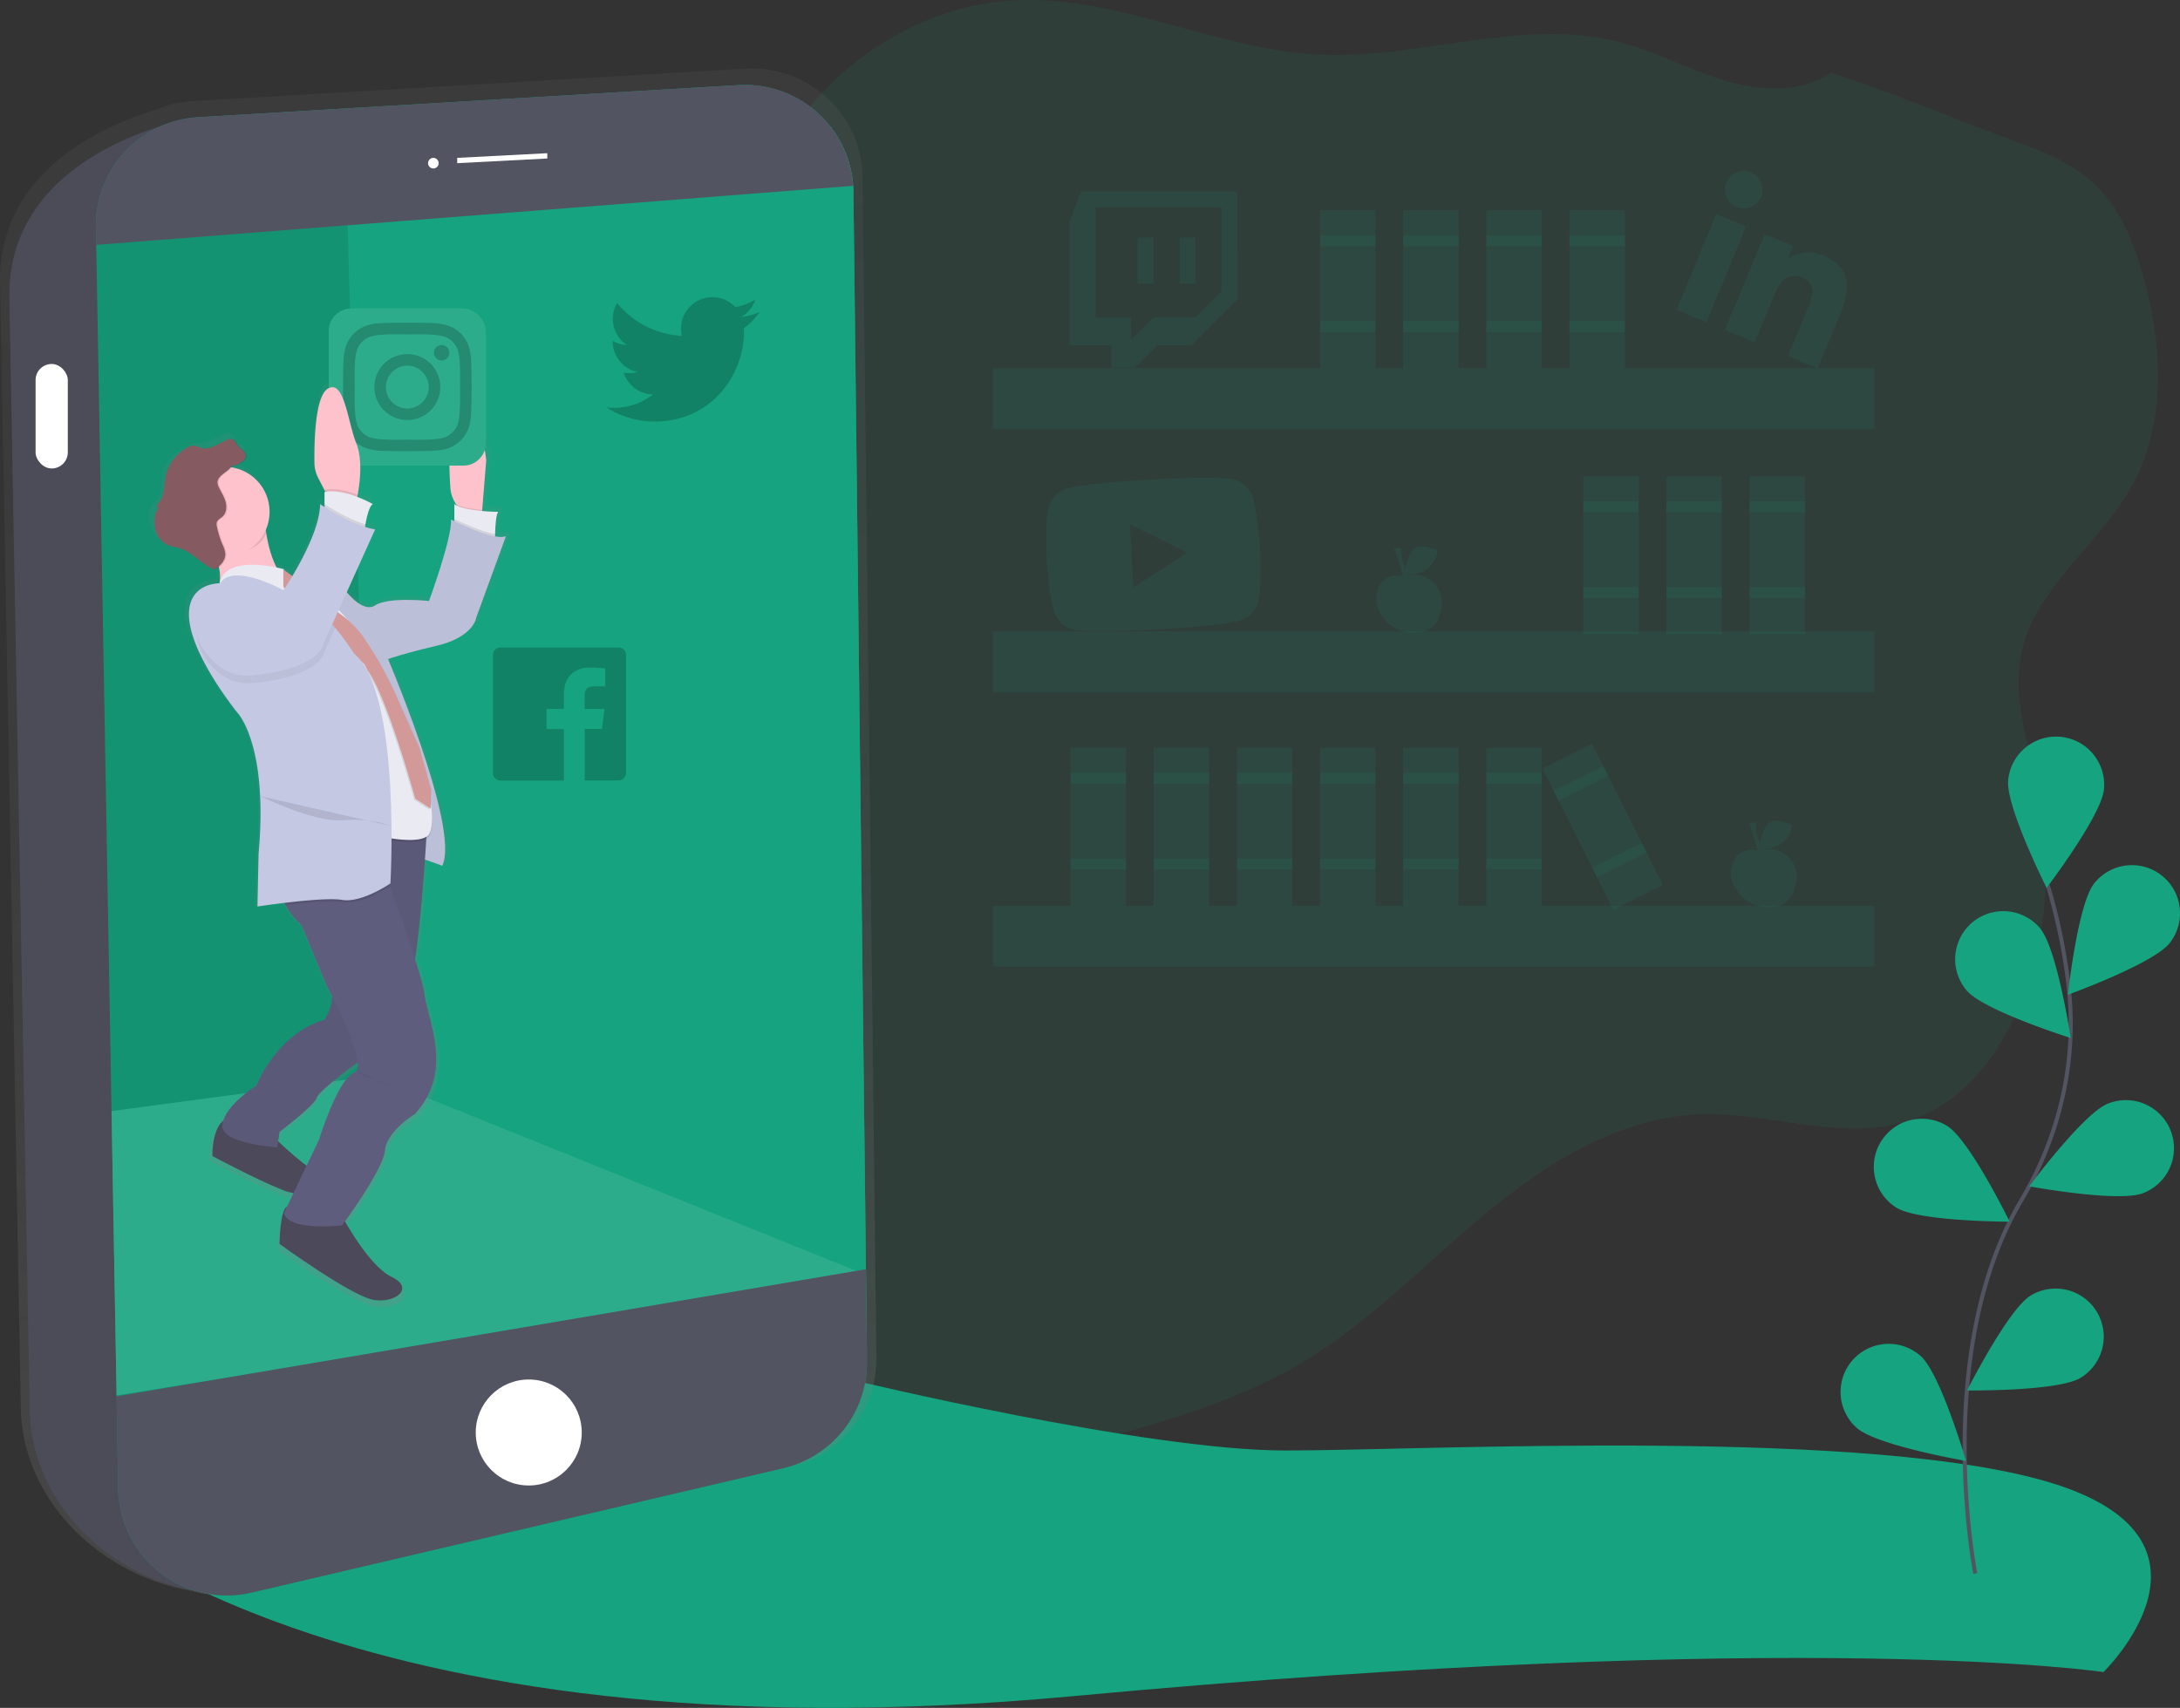 <svg data-name="Layer 1" xmlns="http://www.w3.org/2000/svg" xmlns:xlink="http://www.w3.org/1999/xlink" width="1082.19" height="847.94" viewBox="0 0 1082.19 847.94"><rect x="0" y="0" width="1082.19" height="847.94" fill="#333333" stroke="none"/><defs><linearGradient id="a" x1="276.42" y1="818" x2="276.42" y2="60" gradientUnits="userSpaceOnUse"><stop offset="0" stop-color="gray" stop-opacity=".25"/><stop offset=".54" stop-color="gray" stop-opacity=".12"/><stop offset="1" stop-color="gray" stop-opacity=".1"/></linearGradient><linearGradient id="b" x1="891.13" y1="675.02" x2="891.13" y2="214.93" gradientTransform="matrix(-1 0 0 1 1114 0)" xlink:href="#a"/></defs><path d="M909.2 36.16c37.27 12.37 51.62 19.46 88.51 32.93 15.11 5.52 30.64 11.41 42.27 22.52 12.21 11.67 18.87 27.95 23.58 44.17 10.1 34.82 12.19 74.1-5.42 105.79-16.11 29-47.49 49.78-54.54 82.18-5.2 23.89 4.26 48.17 8.9 72.17a184.8 184.8 0 01-6.35 93.79c-9.69 28.64-28.59 56.43-57.16 66.3-33.23 11.47-69.43-3.86-104.57-2.76-39.43 1.24-75.24 23.14-105.67 48.24s-57.89 54.24-91.65 74.55c-34.43 20.69-73.83 31.26-112.65 41.6-21.59 5.75-43.41 11.53-65.74 12.27-24.69.82-49.33-4.61-72.37-13.54-42.71-16.54-80.4-45.17-109.34-80.67-16.84-20.65-31.41-47.31-24.05-72.91 5.35-18.6 21-32 33-47.17 31.94-40.17 38.93-98.64 17.36-145.21-10.93-23.6-28.17-43.58-43.46-64.62s-29.13-44.43-31.5-70.33 9.64-54.65 33.65-64.64c29.45-12.24 71.25 3.84 90.26-21.78 7.2-9.71 8.12-22.5 10.32-34.38C384.29 51.68 444.1 1.12 508.1.02c49.92-.86 97 24.71 146.85 27.07 50.09 2.37 100.96-18.73 149.46-6.12 17.79 4.69 34.17 13.69 51.79 19s38 6.31 53.18-4.07" fill="#16a37f" opacity=".1"/><path fill="#16a37f" opacity=".1" d="M492.93 182.79h437.49v30.27H492.93zm0 130.7h437.49v30.27H492.93zm0 136.2h437.49v30.27H492.93z"/><path fill="#16a37f" opacity=".1" d="M655.27 104.38h27.51v78.42h-27.51z"/><path fill="#16a37f" opacity=".1" d="M655.27 116.76h27.51v5.5h-27.51zm0 42.65h27.51v5.5h-27.51zm41.28-55.03h27.51v78.42h-27.51z"/><path fill="#16a37f" opacity=".1" d="M696.55 116.76h27.51v5.5h-27.51zm0 42.65h27.51v5.5h-27.51zm41.27-55.03h27.51v78.42h-27.51z"/><path fill="#16a37f" opacity=".1" d="M737.82 116.76h27.51v5.5h-27.51zm0 42.65h27.51v5.5h-27.51zm41.27-55.03h27.51v78.42h-27.51z"/><path fill="#16a37f" opacity=".1" d="M779.09 116.76h27.51v5.5h-27.51zm0 42.65h27.51v5.5h-27.51zm-13.365 222.142l24.591-12.331 35.15 70.101-24.591 12.33z"/><path fill="#16a37f" opacity=".1" d="M771.276 392.623l24.592-12.33 2.465 4.916-24.592 12.33zm19.118 38.117l24.592-12.331 2.465 4.916-24.592 12.33zm-4.424-194.29h27.51v78.42h-27.51z"/><path fill="#16a37f" opacity=".1" d="M785.97 248.83h27.51v5.5h-27.51zm0 42.65h27.51v5.5h-27.51zm41.27-55.03h27.51v78.42h-27.51z"/><path fill="#16a37f" opacity=".1" d="M827.24 248.83h27.51v5.5h-27.51zm0 42.65h27.51v5.5h-27.51zm41.27-55.03h27.51v78.42h-27.51z"/><path fill="#16a37f" opacity=".1" d="M868.51 248.83h27.51v5.5h-27.51zm0 42.65h27.51v5.5h-27.51zm-337.05 79.79h27.51v78.42h-27.51z"/><path fill="#16a37f" opacity=".1" d="M531.46 383.65h27.51v5.5h-27.51zm0 42.65h27.51v5.5h-27.51zm41.27-55.03h27.51v78.42h-27.51z"/><path fill="#16a37f" opacity=".1" d="M572.73 383.65h27.51v5.5h-27.51zm0 42.65h27.51v5.5h-27.51zM614 371.27h27.51v78.42H614z"/><path fill="#16a37f" opacity=".1" d="M614 383.65h27.51v5.5H614zm0 42.65h27.51v5.5H614zm41.27-55.03h27.51v78.42h-27.51z"/><path fill="#16a37f" opacity=".1" d="M655.27 383.65h27.51v5.5h-27.51zm0 42.65h27.51v5.5h-27.51zm41.28-55.03h27.51v78.42h-27.51z"/><path fill="#16a37f" opacity=".1" d="M696.55 383.65h27.51v5.5h-27.51zm0 42.65h27.51v5.5h-27.51zm41.27-55.03h27.51v78.42h-27.51z"/><path fill="#16a37f" opacity=".1" d="M737.82 383.65h27.51v5.5h-27.51zm0 42.65h27.51v5.5h-27.51z"/><g opacity=".1" fill="#16a37f"><path d="M697.1 286.36s-8.34-2.83-12.36 4.52a13.41 13.41 0 00.18 12.91c2.64 4.77 8.07 11 18.37 10.41 8.73-.47 11.64-7.13 12.43-13.33a13.7 13.7 0 00-18.19-14.66z"/><path d="M686.66 304.45a13.41 13.41 0 01-.18-12.91c4-7.35 12.36-4.52 12.36-4.52l.43-.15a13.57 13.57 0 019.8.22 13.58 13.58 0 00-11.57-1.1l-.43.15s-8.34-2.83-12.36 4.52a13.41 13.41 0 00.18 12.91 20 20 0 009.43 8.93 20.68 20.68 0 01-7.66-8.05z" opacity=".1"/><path d="M692.77 289.89s3.09 2.43 10.61 0" opacity=".2"/><path d="M692.1 272.22s5.3 14.36 4.86 18.12l4.2-.44s-7.07-12.59-5.3-17.68z"/><path d="M692.1 272.22s5.3 14.36 4.86 18.12l4.2-.44s-7.07-12.59-5.3-17.68z" opacity=".2"/><path d="M713.75 273.42s-8.35-4.27-12.08-.74-4.31 12.54-4.31 12.54 13.61 1.87 16.39-11.8z"/><path d="M713.75 273.42s-8.35-4.27-12.08-.74-4.31 12.54-4.31 12.54 13.61 1.87 16.39-11.8z" opacity=".1"/><path d="M697.36 285.22s2.19-10.46 16.39-11.8"/></g><g opacity=".1" fill="#16a37f"><path d="M873.17 422.56s-8.34-2.83-12.36 4.52a13.41 13.41 0 00.18 12.91c2.64 4.77 8.07 11 18.37 10.41 8.73-.47 11.64-7.13 12.43-13.33a13.7 13.7 0 00-18.19-14.66z"/><path d="M862.76 440.65a13.41 13.41 0 01-.18-12.91c4-7.35 12.36-4.52 12.36-4.52l.43-.15a13.57 13.57 0 019.8.22 13.58 13.58 0 00-11.57-1.1l-.43.15s-8.34-2.83-12.36 4.52a13.41 13.41 0 00.18 12.91 20 20 0 009.43 8.93 20.68 20.68 0 01-7.66-8.05z" opacity=".1"/><path d="M868.86 426.09s3.09 2.43 10.61 0" opacity=".2"/><path d="M868.2 408.42s5.3 14.36 4.86 18.12l4.2-.44s-7.07-12.59-5.3-17.68z"/><path d="M868.2 408.42s5.3 14.36 4.86 18.12l4.2-.44s-7.07-12.59-5.3-17.68z" opacity=".2"/><path d="M889.84 409.62s-8.35-4.27-12.08-.74-4.31 12.54-4.31 12.54 13.65 1.87 16.39-11.8z"/><path d="M889.84 409.62s-8.35-4.27-12.08-.74-4.31 12.54-4.31 12.54 13.65 1.87 16.39-11.8z" opacity=".1"/><path d="M873.46 421.41s2.19-10.46 16.39-11.8"/></g><path d="M33.66 748.97S166.2 876.16 532.2 842.16s512-12 512-12 66-64-23-93-313-17-383-17-215-35-215-35z" fill="#16a37f"/><path d="M980.56 781.21s-21.72-110.07 23-185.51c18.77-31.66 27.41-68.35 23.45-104.94a285.89 285.89 0 00-10.46-51.23" fill="none" stroke="#535461" stroke-miterlimit="10" stroke-width="2"/><path d="M1044.46 391.82c-1.21 13.13-28.49 49-28.49 49s-20.28-40.27-19.08-53.41a23.88 23.88 0 1147.56 4.37zm32.64 76.37c-8.15 10.37-50.57 25.68-50.57 25.68s4.86-44.83 13-55.2a23.89 23.89 0 1137.57 29.52zm-13.15 124.17c-12.27 4.84-56.61-3.36-56.61-3.36s26.83-36.24 39.1-41.08a23.883 23.883 0 1117.51 44.44zm-31.1 91.71c-11.28 6.84-56.37 6.26-56.37 6.26s20.32-40.26 31.59-47.1a23.882 23.882 0 0124.77 40.84zm-56.5-192.24c8.58 10 51.6 23.53 51.6 23.53s-6.74-44.59-15.32-54.6a23.883 23.883 0 10-36.28 31.07zm-35 107.72c11.18 7 56.28 7 56.28 7s-19.78-40.53-31-47.52a23.882 23.882 0 00-25.32 40.5zm-19.66 109.37c9.84 8.78 54.28 16.42 54.28 16.42s-12.64-43.28-22.49-52.07a23.882 23.882 0 10-31.8 35.64z" fill="#16a37f"/><path d="M847.04 159.97l-14.77-6.14 19.76-47.55 14.77 6.14zm15.06-57.14a9.31 9.31 0 1112.14-5.08 9.34 9.34 0 01-12.14 5.08zm40.21 80.08l-14.74-6.12 9.62-23.15c2.29-5.52 5.12-12.64-2.45-15.78s-11.35 2.31-13.92 8.51l-9.78 23.54-14.75-6.13 19.76-47.55 14.16 5.89-2.7 6.49.21.09c3.52-2.92 10-4.86 17.16-1.87 14.94 6.21 13.6 17.19 8.29 30l-10.85 26.12zm-365.63-87.8l-5.87 15v61.28h20.86v11.07h11.74l11.07-11.07h17l22.81-22.81V95.11zm69.76 49.54l-13 13h-20.91l-11.07 11.12V157.7h-17.61v-54.73h62.58zm-13-26.73v22.79h-7.82v-22.74zm-20.86 0v22.79h-7.82v-22.74z" fill="#16a37f" opacity=".1"/><path d="M493.89 695.71l-.47-40.27v-1.18l-6.35-540.39c0-.66 0-1.31-.06-2a53.87 53.87 0 00-2.15-12.74c-.1-.33-.19-.65-.29-1s-.2-.61-.31-.92-.26-.77-.4-1.15-.21-.55-.31-.83-.31-.8-.47-1.2l-.33-.78c-.17-.41-.35-.81-.53-1.21l-.35-.74q-.29-.6-.59-1.2l-.37-.72q-.31-.59-.64-1.18l-.39-.7c-.23-.39-.46-.78-.69-1.16l-.41-.67c-.25-.39-.5-.78-.76-1.16l-.42-.51c-.28-.41-.57-.81-.86-1.21l-.37-.51q-.63-.85-1.3-1.67a55.29 55.29 0 00-46.39-20.51l-274 16.12a55.49 55.49 0 00-18.42 4.29C96.48 92.68 58 119.1 58.92 166.86L69.23 725c.85 46.12 39.53 83 84.46 90.81a55.35 55.35 0 0028.09.75l269.61-62.4a54.65 54.65 0 0042.55-53.71z" transform="translate(-58.9 -26.03)" fill="url(#a)"/><path d="M4.67 147.9l10.09 552.23c.94 51.45 48.94 91.34 99.71 91.34L91.76 59.3l-2 .51C47.75 70.42 3.74 96.83 4.67 147.9z" fill="#535461"/><path d="M4.67 147.9l10.09 552.23c.94 51.45 48.94 91.34 99.71 91.34L91.76 59.3l-2 .51C47.75 70.42 3.74 96.83 4.67 147.9z" opacity=".1"/><path d="M430.39 675.84a54 54 0 01-41.64 53.13L124.9 790.72a53.93 53.93 0 01-66.22-51.56l-.8-45.88v-.46l-2.5-141.19-7.59-430.05-.16-8.59a53.94 53.94 0 0150.73-54.78l268.17-15.95a53.89 53.89 0 0157 50c.09 1.05.13 2.13.14 3.21l6.21 534.69v2.76l.45 38.25z" fill="#16a37f"/><path d="M430.39 675.84a54 54 0 01-41.64 53.13L124.9 790.72a53.93 53.93 0 01-66.22-51.56l-.8-45.88v-.46l-2.5-141.19-7.59-430.05-.16-8.59a53.94 53.94 0 0150.73-54.78l268.17-15.95a53.89 53.89 0 0157 50c.09 1.05.13 2.13.14 3.21l6.21 534.69v2.76l.45 38.25z" opacity=".1"/><path d="M430.34 671.17L190.1 696.74l-18.4-613.1L411.92 62.5a53.65 53.65 0 0111.74 33z" fill="#16a37f"/><path fill="#16a37f" d="M429.89 632.92l-372.02 59.9-2.5-141.18 129.87-17.37 244.65 98.65z"/><path fill="#fff" opacity=".1" d="M429.89 632.92l-372.02 59.9-2.5-141.18 129.87-17.37 244.65 98.65z"/><path d="M430.39 675.84a54 54 0 01-41.64 53.13L124.9 790.72a53.93 53.93 0 01-66.22-51.56l-.8-45.88 372-63.13v2.76l.45 38.25zm-6.88-583.58L47.78 121.58l-.16-8.59a53.94 53.94 0 0150.73-54.78l268.18-15.95a53.89 53.89 0 0157 50z" fill="#535461"/><circle cx="262.48" cy="711.22" r="26.31" fill="#fff"/><path fill="#fff" d="M271.69 78.69l-44.73 2.32v-2.63l44.73-2.32v2.63z"/><rect x="17.66" y="180.71" width="16" height="51.88" rx="8" ry="8" fill="#fff"/><circle cx="215.12" cy="81.01" r="2.63" fill="#fff"/><path d="M134.24 288.67a11.36 11.36 0 006.7 6.25c1.33.43 2.73.58 4.08.91 6.45 1.61 11 7.19 16.9 10.27a3.25 3.25 0 001.56.48h.2a1.92 1.92 0 00.37 0 3.13 3.13 0 001.65-.69l.26-.2a19.78 19.78 0 01.29 8c-2.34 0-17.49.93-15.42 18.83 2.25 19.38 24.72 46.52 24.72 46.52s15.73 16.06 10.67 70.89l-.56 26.58s6-.91 13.75-1.82q.27.53.55 1a41.39 41.39 0 008.3 10.26l12.79 30.39s1.1 2 2.72 5.1c.15 6.44-3.85 12.07-3.85 12.07-24.72 7.2-34.83 33.23-34.83 33.23s-14 8.36-17 17.67c-5.89 4.77-5.49 17.78-5.49 17.78s20.79 11.08 36 17.17a25 25 0 005.47 1.5l-3.38 7c-3.52 1.27-3.78 18.67-3.78 18.67s37.08 26.58 48.31 28.25 20.79-6.09 9-11.63c-9.5-4.46-20.1-21.5-23.86-28 4.7-6.45 19.54-27.35 20.49-35.73C252 589.5 266 581.19 266 581.19c20.22-21.6 6.74-47.08 5.06-60.37 0-.25-.07-.53-.12-.83a145.4 145.4 0 00-4.75-17c2.21-13.94 4-35.71 5-50.08 4.46 1.44 8.83 3.13 8.83 3.13 8.2-16.65-19.66-85.2-27.68-104.2 4.68-1.55 12.74-4 24.31-6.56 19.66-4.43 20.79-14.4 20.79-14.4l15.17-41c-1.29.58-3.27.55-5.59.15v-1.11c.12-3.89.49-10.1 1.63-11.23 0 0-3.73 0-8.26-.4v-.55l2-25.07s-2.81-27.69-12.36-23.82c-7.67 3.11-6.64 28-5.94 37.69a16.81 16.81 0 002.13 7l.64 1.14.44.78a9.44 9.44 0 01-1.21-.69v8.58c-1.06-.51-1.69-.82-1.69-.82.56 9.42-11.24 41-11.24 41s-20.79-2.22-27.53 2.22c-4.94 3.25-11.4-3-14.49-6.61l14.49-31.6a41.43 41.43 0 01-5.17-1.26c.06-.38.14-.79.21-1.21.74-4 2.06-9.56 3.84-10.26a63 63 0 00-8-3.66c.06-.32.13-.66.21-1 1.05-5.54 2.7-17.51-.65-25.77-4.49-11.08-6.18-32.68-14.61-27.69-6.69 4-7 27.79-6.85 37.46a16.61 16.61 0 001.92 7.51l3.25 6.15.45.85-.45.08v7.57c-1.42-.9-2.25-1.47-2.25-1.47-.28 10.65-7.33 24.84-14.22 36.26l-3.5-2.52-.86-.62a2.14 2.14 0 010-.33s-1.44-.41-3.72-.87c-2.83-5.37-4.41-11.85-5.29-17.23-.09-.56-.17-1.11-.25-1.64a22.35 22.35 0 002-9.17 22.81 22.81 0 00-19.26-22.4c.69-.77 1-1 1.2-1h.15a4.17 4.17 0 002.54-.68c1.78-.87 3.79-2.16 3.78-4.11 0-1.43-1.14-2.61-2.34-3.42-2.9-1.94-3-5.29-5.68-5a3.58 3.58 0 00-1.53.2c-2.47.81-4.62 2.36-7 3.34a16.64 16.64 0 01-5.28 1.2 21.85 21.85 0 00-3.46.27 10.16 10.16 0 00-2.61 1.06c-5.08 2.77-10.93 7-12.56 12.47-1.53 5.14.59 11.81-3.35 15.51a14.5 14.5 0 00-2 1.89 6.56 6.56 0 00-1 2.52 15.11 15.11 0 00.95 9.1zM237 555c.21 2.65-.29 4.53-1.84 5.14-8.43 3.32-18 33.78-18 33.78l-6.39 13.19a170 170 0 01-14.53-12.29l.69-4.77s18-13.29 19.1-17.17c.89-3.13 15.42-13.88 20.97-17.88z" transform="translate(-58.9 -26.03)" fill="url(#b)"/><path d="M190.6 322.34s38.2 88.42 28.93 107.52c0 0-15.28-6-17.47-4.91s-24-114.07-24-114.07z" fill="#c4c8e2"/><path d="M190.6 322.34s38.2 88.42 28.93 107.52c0 0-15.28-6-17.47-4.91s-24-114.07-24-114.07z" opacity=".05"/><path d="M169.86 603.97s13.1 24.56 24.56 30 2.18 13.1-8.73 11.46-46.94-27.84-46.94-27.84.25-17.15 3.67-18.4 27.44 4.78 27.44 4.78zm-34.39-39.85s18.56 18.56 26.74 20.19-7.1 12.55-21.83 6.55-34.93-16.89-34.93-16.89-.55-17.47 8.73-19.1 21.29 9.25 21.29 9.25z" fill="#4c495a"/><path d="M211.88 412.39s-3.78 66.58-8.78 75.87-23.47 37.66-23.47 37.66-21.29 15.28-22.38 19.1-18.5 16.95-18.5 16.95l-1.09 7.64s-28.93-1.64-27.29-11.46 16.92-19.18 16.92-19.18 9.81-25.61 33.81-32.7c0 0 7.64-10.92 1.09-19.65 0 0-16.37-40.93-25.65-45.85s3.82-33.29 3.82-33.29z" fill="#5f5d7e"/><path d="M211.88 412.39s-3.78 66.58-8.78 75.87-23.47 37.66-23.47 37.66-21.29 15.28-22.38 19.1-18.5 16.95-18.5 16.95l-1.09 7.64s-28.93-1.64-27.29-11.46 16.92-19.18 16.92-19.18 9.81-25.61 33.81-32.7c0 0 7.64-10.92 1.09-19.65 0 0-16.37-40.93-25.65-45.85s3.82-33.29 3.82-33.29z" opacity=".05"/><path d="M158.4 565.76l-17.47 36.57c2.73 9.28 28.93 6 28.93 6s20.24-27.29 21.24-37.11 14.74-18 14.74-18c19.65-21.29 6.55-46.39 4.91-59.49 0-.25-.07-.52-.12-.81-1.45-8.78-10.28-34.06-17.15-53-4.63-12.75-8.38-22.62-8.38-22.62s-36.57 1.64-44.21 14.74c-3.5 6-1.93 12.24.79 17.25a40.65 40.65 0 008.07 10.11l12.43 30s21.83 39.84 13.64 43.12-17.42 33.24-17.42 33.24z" fill="#5f5d7e"/><path d="M223.57 242.14a16.74 16.74 0 002.07 6.95l.62 1.12 3.08 5.55h9.82l.21-2.58 2-24.71s-2.73-27.29-12-23.47c-7.47 3.06-6.48 27.58-5.8 37.14z" fill="#fdc2cc"/><path d="M226.27 250.21l3.08 5.55h9.82l.21-2.58c-4.57-.41-10.02-1.21-13.11-2.97z" opacity=".1"/><path d="M225.53 250.3v12.55l20.19 5.46s0-1.3.05-3.13c.11-3.83.47-10 1.58-11.06.01 0-16.37 0-21.82-3.82z" fill="#eaeaf3"/><path d="M225.53 257.66v5.19l20.19 5.46s0-1.3.05-3.13c-6.67-1.21-16.42-5.67-20.24-7.52z" opacity=".1"/><path d="M107.74 278.37c4 11.51-1.2 16.68-1.2 16.68s49.12 3.27 37.11-5.46c-7-5.1-10.12-16.35-11.48-24.82a84.65 84.65 0 01-1.07-10.65s-39.25-.58-31.11 10.37a52.55 52.55 0 017.75 13.88z" fill="#fdc2cc"/><path d="M100 264.49c4 5.38 5.31 6.17 6.65 10.06a21.94 21.94 0 003.72.31c9.36 0 18.47-1.93 21.81-10.09a84.65 84.65 0 01-1.08-10.65s-39.25-.58-31.1 10.37z" opacity=".1"/><circle cx="111.45" cy="254.12" r="22.38" fill="#fdc2cc"/><path d="M223.89 257.97s21.29 10.92 27.29 8.19l-14.74 40.39s-1.09 9.82-20.19 14.19-28.38 8.19-28.38 8.19l-35.48-42 18 4.91s9.28 13.1 15.83 8.73 26.74-2.18 26.74-2.18 11.48-31.17 10.93-40.42z" fill="#c4c8e2"/><path d="M223.89 257.97s21.29 10.92 27.29 8.19l-14.74 40.39s-1.09 9.82-20.19 14.19-28.38 8.19-28.38 8.19l-35.48-42 18 4.91s9.28 13.1 15.83 8.73 26.74-2.18 26.74-2.18 11.48-31.17 10.93-40.42z" opacity=".05"/><path d="M140.93 283.7s-28.85-8.25-31.89 7.08c0 0 13.33-6.5 32.44 5 1.43.86 2.83 1.78 4.2 2.74 16.81 11.78 28.55 30 33.27 50.71l12.15 53.41 1.13 14.33s17.47 3.45 20.74-1.72 1.09-22.41-3.82-28.15-12.55-30.43-12.55-30.43l-4.78-14.33a95.85 95.85 0 00-18.72-32.78l-1.15-1.39a71.66 71.66 0 00-26.61-19.9c-2.77-1.23-4.79-2.76-4.41-4.57z" opacity=".1"/><path d="M140.93 282.61s-28.85-8.25-31.89 7.08c0 0 13.33-6.5 32.44 5 1.43.86 2.83 1.78 4.2 2.74 16.81 11.78 28.55 30 33.27 50.71l12.15 53.4 1.09 14.36s17.47 3.45 20.74-1.72 1.09-22.41-3.82-28.15-12.55-30.45-12.55-30.45l-4.78-14.33a95.85 95.85 0 00-18.68-32.79l-1.15-1.39a71.66 71.66 0 00-26.61-19.9c-2.77-1.2-4.79-2.75-4.41-4.56z" fill="#eaeaf3"/><path d="M213.49 392.63l-.24 9.4-7.64-4.91s-13.61-49.53-23.2-63c-1.13-1.59-1.68-4-2.73-4.37l-39-37.66v-8.73s19.92 14.74 21.56 17.47c.7 1.16 11.16 6.88 17.47 15.83a197.85 197.85 0 0115 25.92l13.08 29.39z" opacity=".1"/><path d="M140.66 282.77v8.46l39.57 37.93c1.05.4 1.6 2.78 2.73 4.37 9.59 13.51 23.2 63 23.2 63l7.64 4.91.24-9.4-5.7-20.62-13.1-29.45a197.8 197.8 0 00-15-25.92c-6.3-9-16.77-14.67-17.47-15.83-1.41-2.35-16.8-13.62-21-16.69z" fill="#d39999"/><rect x="163.19" y="153.16" width="78" height="78" rx="11.17" ry="11.17" fill="#16a37f"/><rect x="163.19" y="153.16" width="78" height="78" rx="11.17" ry="11.17" fill="#fff" opacity=".1"/><path d="M202.2 175.81a16.36 16.36 0 1016.36 16.36 16.33 16.33 0 00-16.36-16.36zm0 27a10.63 10.63 0 1110.63-10.63 10.65 10.65 0 01-10.63 10.63zm20.84-27.66a3.82 3.82 0 11-3.82-3.82 3.81 3.81 0 013.83 3.81zm10.84 3.82c-.24-5.11-1.41-9.64-5.15-13.37s-8.26-4.9-13.37-5.15c-5.27-.3-21.06-.3-26.32 0-5.1.24-9.62 1.41-13.37 5.14s-4.9 8.26-5.15 13.37c-.3 5.27-.3 21.06 0 26.32.24 5.11 1.41 9.64 5.15 13.37s8.26 4.9 13.37 5.15c5.27.3 21.06.3 26.32 0 5.11-.24 9.64-1.41 13.37-5.15s4.9-8.26 5.15-13.37c.3-5.27.3-21 0-26.31zm-6.78 32a10.77 10.77 0 01-6.06 6.06c-4.2 1.67-14.17 1.28-18.81 1.28s-14.62.37-18.81-1.28a10.77 10.77 0 01-6.06-6.06c-1.67-4.2-1.28-14.17-1.28-18.81s-.37-14.62 1.28-18.81a10.77 10.77 0 016.06-6.06c4.2-1.67 14.17-1.28 18.81-1.28s14.62-.37 18.81 1.28a10.77 10.77 0 016.06 6.06c1.67 4.2 1.28 14.17 1.28 18.81s.36 14.62-1.28 18.81z" opacity=".2"/><path d="M118.91 230.36c1.73-.85 3.68-2.13 3.67-4.05a4.45 4.45 0 00-2.28-3.34c-3.12-2.12-2.88-6-6.46-4.77-2.4.8-4.49 2.32-6.83 3.29a16 16 0 01-5.13 1.19 20.93 20.93 0 00-3.37.27 9.79 9.79 0 00-2.54 1 21.92 21.92 0 00-10.31 12.86c-1.48 5.07-1.33 11.07-5.15 14.71a14.19 14.19 0 00-1.9 1.86 6.51 6.51 0 00-1 2.49 15.09 15.09 0 00.75 9.06 11.1 11.1 0 006.51 6.16c1.29.42 2.65.57 4 .9 6.27 1.58 10.71 7.08 16.42 10.12a3.13 3.13 0 001.52.48 3 3 0 001.6-.68c2.21-1.58 4-4 4-6.74a13.63 13.63 0 00-1.46-4.86 47.09 47.09 0 01-2.73-8.79 4.29 4.29 0 01-.06-2.13c.41-1.32 1.88-1.94 2.9-2.88 1.94-1.8 2.17-4.84 1.45-7.38s-2.21-4.78-3.33-7.17a5.65 5.65 0 01-.66-2.33c0-3.19 4.31-4.92 6.13-7 2.45-2.88.89-.6 4.26-2.27z" opacity=".1"/><path d="M118.36 230.36c1.73-.85 3.68-2.13 3.67-4.05a4.45 4.45 0 00-2.28-3.37c-3.12-2.12-2.88-6-6.46-4.77-2.4.8-4.49 2.32-6.83 3.29a16 16 0 01-5.13 1.19c-1.13.07-4.77-1.65-5.87-1.4a9.79 9.79 0 00-2.54 1 21.92 21.92 0 00-10.31 12.86c-1.48 5.07-.45 11.4-4.27 15-.64.61.23 2.47-.29 3.19a6.51 6.51 0 00-1 2.49 15.09 15.09 0 00.75 9.06 11.1 11.1 0 006.51 6.16c1.29.42 2.65.57 4 .9 6.27 1.58 10.71 7.08 16.42 10.12a3.13 3.13 0 001.52.48 3 3 0 001.6-.68c2.21-1.58 4-4 4-6.74a13.63 13.63 0 00-1.46-4.86 47.09 47.09 0 01-2.73-8.79 4.29 4.29 0 01-.06-2.13c.41-1.32 1.88-1.94 2.9-2.88 1.94-1.8 2.17-4.84 1.45-7.38s-2.21-4.78-3.33-7.17a5.65 5.65 0 01-.66-2.33c0-3.19 4.31-4.92 6.13-7 2.46-2.8.9-.52 4.27-2.19z" fill="#865a61"/><path d="M141.72 449.29c10-1.18 22.6-2.34 28.14-1.42 8.91 1.48 21.41-6.46 23.66-7.95-4.63-12.75-8.38-22.62-8.38-22.62s-36.57 1.64-44.21 14.74c-3.5 6-1.93 12.24.79 17.25z" opacity=".1"/><path d="M93.99 308.15c2.18 19.1 24 45.85 24 45.85s15.28 15.83 10.37 69.86l-.55 26.2s32.2-4.91 42-3.27 24-8.19 24-8.19 5.46-94.42-18-114.07a138.64 138.64 0 00-9.43-12.83c-6.3-7.63-14.87-16.22-22.88-18.34a14.32 14.32 0 00-3.16-.49s-24.56-13.64-31.11-3.27c.04-.01-17.42-.55-15.24 18.55z" fill="#c4c8e2"/><path d="M193.6 409.97s-8.73-3.82-23.47-2.73-41-12-41-12" opacity=".1"/><path d="M177.77 531.65s-.55 1.64 6.55 3.82 9.28 4.37 9.28 4.37" opacity=".05"/><path d="M156.1 229.91a16.56 16.56 0 001.87 7.4l3.13 6.06 2.18 4.2 13.64 1.09s.28-1.12.63-3c1-5.46 2.63-17.25-.63-25.4-4.37-10.92-6-32.2-14.19-27.29-6.46 3.92-6.77 27.41-6.63 36.94z" fill="#fdc2cc"/><path d="M161.1 243.2v.17l2.18 4.2 13.64 1.09s.28-1.12.63-3c-4.85-1.88-11.25-3.61-16.45-2.46z" opacity=".1"/><path d="M161.1 244.29v9.82l19.65 10.37s.22-1.78.64-4.08c.71-3.95 2-9.43 3.73-10.11-.02.01-14.17-8.18-24.02-6z" fill="#eaeaf3"/><path d="M107.99 333.5a23.12 23.12 0 0017.65 5.65c34.55-3.51 35.49-15.72 35.49-15.72l5.31-11.74c-6.3-7.63-14.87-16.22-22.88-18.34-5.73 9.23-10.8 15.89-10.8 15.89s-25.65-19.65-33.29-1.09c-4.47 10.82 2.18 19.76 8.52 25.35z" opacity=".05"/><path d="M161.1 250.31v3.81l19.65 10.37s.22-1.78.64-4.08c-8.44-2.72-16.82-7.86-20.29-10.1z" opacity=".1"/><path d="M158.94 250.3s14.74 10.37 27.29 12.55l-25.65 56.76s-.94 12.21-35.49 15.72a23.13 23.13 0 01-17.65-5.65c-6.33-5.6-13-14.55-8.53-25.35 7.64-18.56 33.29 1.09 33.29 1.09s26.2-34.38 26.74-55.12z" fill="#c4c8e2"/><path d="M369.3 162.97v2c0 20.59-15.67 44.32-44.32 44.32a44 44 0 01-23.92-7 32.22 32.22 0 003.76.19 31.2 31.2 0 0019.34-6.65 15.6 15.6 0 01-14.56-10.8 19.64 19.64 0 002.94.24 16.47 16.47 0 004.1-.53 15.58 15.58 0 01-12.49-15.29v-.19a15.69 15.69 0 007 2 15.6 15.6 0 01-4.82-20.83 44.28 44.28 0 0032.12 16.3 17.58 17.58 0 01-.39-3.57 15.59 15.59 0 0127-10.66 30.67 30.67 0 009.89-3.76 15.53 15.53 0 01-6.85 8.58 31.23 31.23 0 009-2.41 33.48 33.48 0 01-7.8 8.06zm-58.56 162.15v58.71a3.64 3.64 0 01-3.64 3.64h-16.83v-25.55h8.57l1.26-9.95h-9.87v-6.36c0-2.89.8-4.85 4.94-4.85h5.27v-8.91a70.91 70.91 0 00-7.69-.4c-7.6 0-12.82 4.64-12.82 13.17v7.35h-8.6v10h8.6v25.56h-31.55a3.65 3.65 0 01-3.64-3.64v-58.77a3.65 3.65 0 013.64-3.64h58.72a3.65 3.65 0 013.64 3.64z" opacity=".2"/><path d="M621.82 246.87a13.31 13.31 0 00-9.89-8.88c-8.38-1.76-41.45.11-41.45.11s-33.08 1.87-41.2 4.56a13.31 13.31 0 00-8.82 9.94c-1.74 8.43-.76 25.75-.76 25.75s1 17.32 3.66 25.5a13.11 13.11 0 009.88 8.73c8.38 1.76 41.45-.11 41.45-.11s33.08-1.87 41.2-4.56a13.11 13.11 0 008.83-9.79c1.74-8.43.76-25.75.76-25.75s-.98-17.32-3.66-25.5zm-59.16 44.84l-1.78-31.46 28.54 14.16-26.76 17.29z" fill="#16a37f" opacity=".1"/></svg>